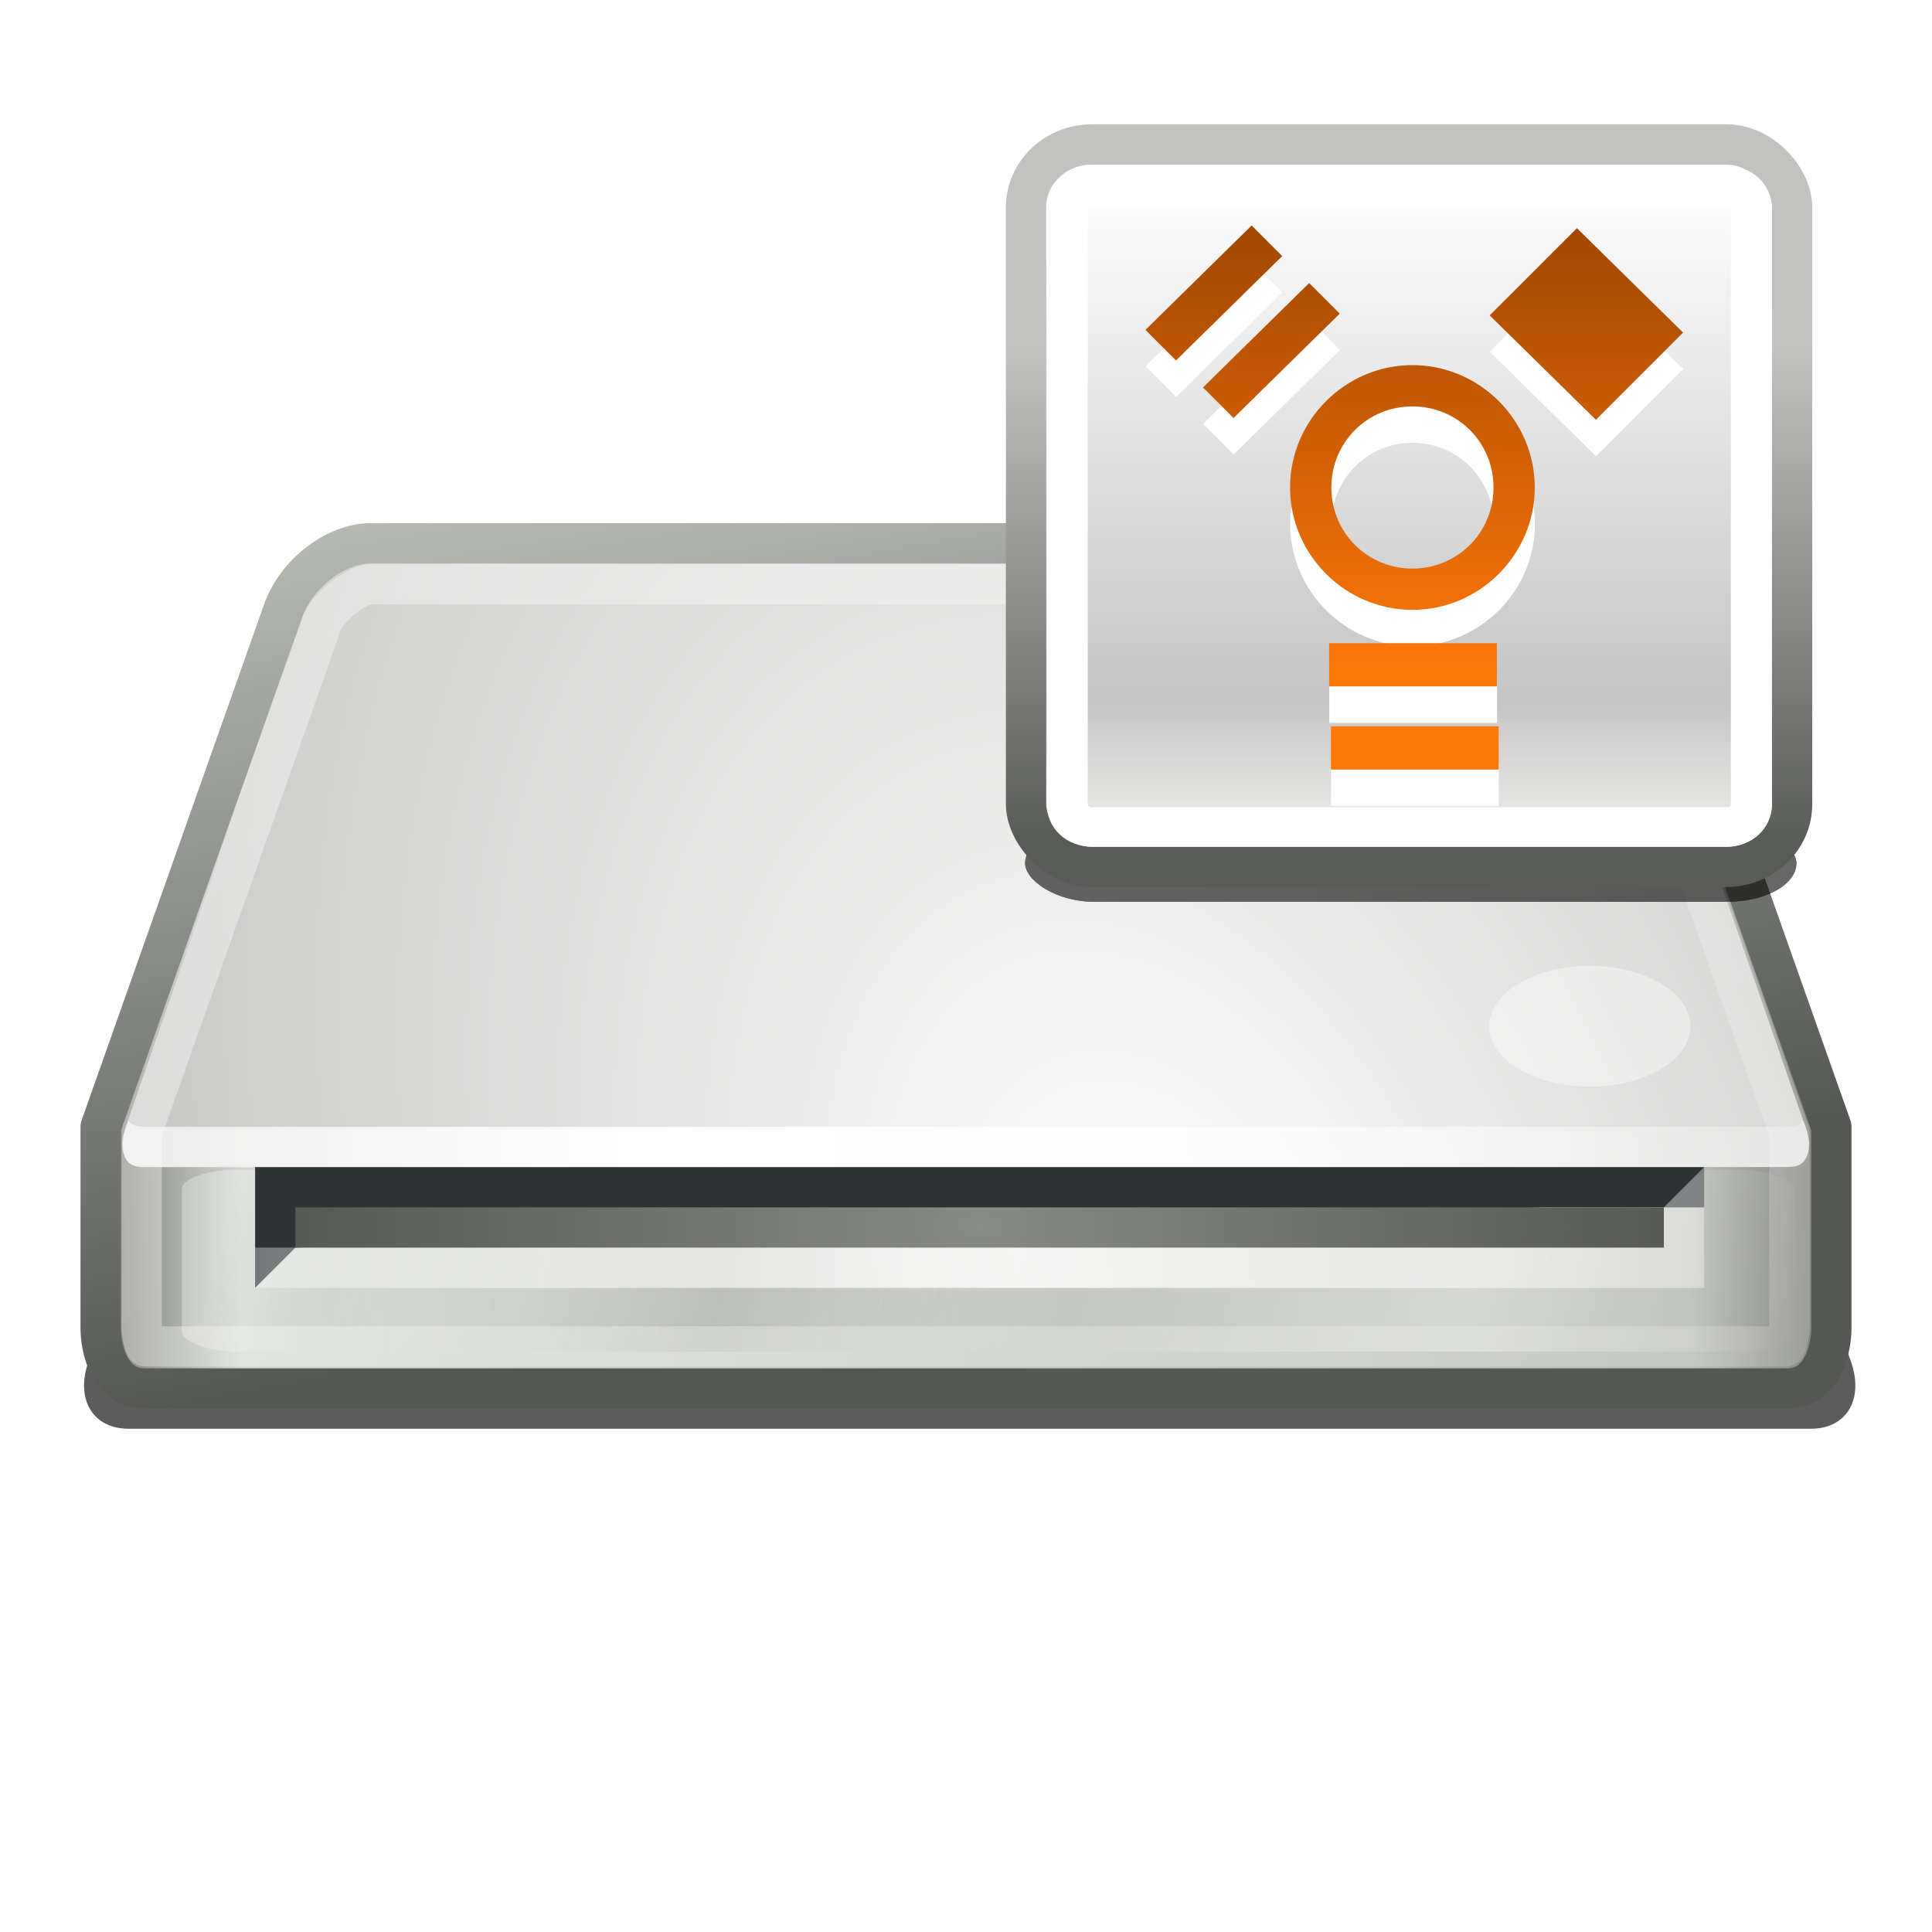 <?xml version="1.0" encoding="UTF-8" standalone="no"?>
<!-- Created with Inkscape (http://www.inkscape.org/) -->
<svg
   xmlns:dc="http://purl.org/dc/elements/1.1/"
   xmlns:cc="http://creativecommons.org/ns#"
   xmlns:rdf="http://www.w3.org/1999/02/22-rdf-syntax-ns#"
   xmlns:svg="http://www.w3.org/2000/svg"
   xmlns="http://www.w3.org/2000/svg"
   xmlns:xlink="http://www.w3.org/1999/xlink"
   xmlns:sodipodi="http://sodipodi.sourceforge.net/DTD/sodipodi-0.dtd"
   xmlns:inkscape="http://www.inkscape.org/namespaces/inkscape"
   width="48px"
   height="48px"
   id="svg8532"
   sodipodi:version="0.32"
   inkscape:version="0.46"
   sodipodi:docname="drive-removable-ieee1394.svg"
   inkscape:output_extension="org.inkscape.output.svg.inkscape">
  <defs
     id="defs8534">
    <linearGradient
       id="linearGradient9746"
       inkscape:collect="always">
      <stop
         id="stop9748"
         offset="0"
         style="stop-color:#ff780a;stop-opacity:1" />
      <stop
         id="stop9750"
         offset="1"
         style="stop-color:#9b4400;stop-opacity:1" />
    </linearGradient>
    <linearGradient
       y2="20.24"
       x2="-91.499"
       y1="3.578"
       x1="-108.16"
       gradientTransform="matrix(-0.357,-0.357,0.357,-0.357,32.216,144.363)"
       gradientUnits="userSpaceOnUse"
       id="linearGradient2633"
       xlink:href="#linearGradient9746"
       inkscape:collect="always" />
    <linearGradient
       inkscape:collect="always"
       xlink:href="#linearGradient11133"
       id="linearGradient2845"
       gradientUnits="userSpaceOnUse"
       gradientTransform="matrix(0.706,0,0,0.682,17.983,14.419)"
       x1="77.351"
       y1="54.997"
       x2="77.351"
       y2="83.205" />
    <linearGradient
       inkscape:collect="always"
       xlink:href="#linearGradient10550"
       id="linearGradient2843"
       gradientUnits="userSpaceOnUse"
       gradientTransform="matrix(0.706,0,0,0.682,17.983,14.419)"
       x1="79.726"
       y1="82.83"
       x2="79.726"
       y2="45.348" />
    <linearGradient
       inkscape:collect="always"
       xlink:href="#linearGradient9204-8"
       id="linearGradient2783"
       gradientUnits="userSpaceOnUse"
       gradientTransform="matrix(0,-1.712,1.712,0,-23.421,47.075)"
       x1="19.989"
       y1="19.406"
       x2="25.372"
       y2="19.406" />
    <linearGradient
       id="linearGradient9204-8"
       inkscape:collect="always">
      <stop
         id="stop9206-6"
         offset="0"
         style="stop-color:#204a87;stop-opacity:1;" />
      <stop
         id="stop9208-6"
         offset="1"
         style="stop-color:#0c1c34;stop-opacity:1" />
    </linearGradient>
    <linearGradient
       inkscape:collect="always"
       xlink:href="#linearGradient9204-8"
       id="linearGradient2785"
       gradientUnits="userSpaceOnUse"
       gradientTransform="matrix(1.244,0,0,1.244,-19.489,-16.171)"
       x1="22.182"
       y1="16.8"
       x2="22.182"
       y2="23.23" />
    <linearGradient
       id="linearGradient11133"
       inkscape:collect="always">
      <stop
         id="stop11135"
         offset="0"
         style="stop-color:#c2c3c0;stop-opacity:1" />
      <stop
         id="stop11137"
         offset="1"
         style="stop-color:#595b56;stop-opacity:1" />
    </linearGradient>
    <linearGradient
       inkscape:collect="always"
       xlink:href="#linearGradient11133"
       id="linearGradient2781"
       gradientUnits="userSpaceOnUse"
       gradientTransform="matrix(0.706,0,0,0.682,17.983,14.419)"
       x1="77.351"
       y1="54.997"
       x2="77.351"
       y2="83.205" />
    <linearGradient
       id="linearGradient10550"
       inkscape:collect="always">
      <stop
         id="stop10552"
         offset="0"
         style="stop-color:#eeeeec;stop-opacity:1;" />
      <stop
         style="stop-color:#c5c5c5;stop-opacity:1"
         offset="0.208"
         id="stop10558" />
      <stop
         id="stop10554"
         offset="1"
         style="stop-color:#ffffff;stop-opacity:1" />
    </linearGradient>
    <linearGradient
       inkscape:collect="always"
       xlink:href="#linearGradient10550"
       id="linearGradient2779"
       gradientUnits="userSpaceOnUse"
       gradientTransform="matrix(0.706,0,0,0.682,17.983,14.419)"
       x1="79.726"
       y1="82.83"
       x2="79.726"
       y2="45.348" />
    <filter
       height="3.746"
       y="-1.373"
       width="1.17"
       x="-0.085"
       id="filter11125"
       inkscape:collect="always">
      <feGaussianBlur
         id="feGaussianBlur11127"
         stdDeviation="1.43"
         inkscape:collect="always" />
    </filter>
    <filter
       height="1.62"
       y="-0.31"
       width="1.038"
       x="-0.019"
       id="filter11063"
       inkscape:collect="always">
      <feGaussianBlur
         id="feGaussianBlur11065"
         stdDeviation="0.323"
         inkscape:collect="always" />
    </filter>
    <linearGradient
       inkscape:collect="always"
       id="linearGradient5546">
      <stop
         style="stop-color:#ffffff;stop-opacity:1;"
         offset="0"
         id="stop5548" />
      <stop
         style="stop-color:#ffffff;stop-opacity:0;"
         offset="1"
         id="stop5550" />
    </linearGradient>
    <linearGradient
       inkscape:collect="always"
       xlink:href="#linearGradient5546"
       id="linearGradient8701"
       gradientUnits="userSpaceOnUse"
       x1="489.48"
       y1="114.983"
       x2="550.48"
       y2="163.233" />
    <linearGradient
       inkscape:collect="always"
       id="linearGradient5530">
      <stop
         style="stop-color:#ffffff;stop-opacity:1;"
         offset="0"
         id="stop5532" />
      <stop
         style="stop-color:#ffffff;stop-opacity:0;"
         offset="1"
         id="stop5534" />
    </linearGradient>
    <radialGradient
       inkscape:collect="always"
       xlink:href="#linearGradient5530"
       id="radialGradient8699"
       gradientUnits="userSpaceOnUse"
       gradientTransform="matrix(1.853,0,0,2.284,-604.472,-190.462)"
       cx="495.307"
       cy="116.422"
       fx="495.307"
       fy="116.422"
       r="20.953" />
    <linearGradient
       inkscape:collect="always"
       id="linearGradient5520">
      <stop
         style="stop-color:#ffffff;stop-opacity:1"
         offset="0"
         id="stop5522" />
      <stop
         style="stop-color:#888a85;stop-opacity:1"
         offset="1"
         id="stop5524" />
    </linearGradient>
    <radialGradient
       inkscape:collect="always"
       xlink:href="#linearGradient5520"
       id="radialGradient8697"
       gradientUnits="userSpaceOnUse"
       gradientTransform="matrix(2.279,-0.891,1.378,3.502,-823.366,120.668)"
       cx="505.139"
       cy="132.01"
       fx="505.139"
       fy="132.01"
       r="20.953" />
    <filter
       inkscape:collect="always"
       id="filter4291">
      <feGaussianBlur
         inkscape:collect="always"
         stdDeviation="1.188"
         id="feGaussianBlur4293" />
    </filter>
    <linearGradient
       id="linearGradient3957-4">
      <stop
         style="stop-color:#ffffff;stop-opacity:0.649"
         offset="0"
         id="stop3959-6" />
      <stop
         id="stop3965-2"
         offset="0.068"
         style="stop-color:#ffffff;stop-opacity:0" />
      <stop
         style="stop-color:#929292;stop-opacity:0.504;"
         offset="0.321"
         id="stop3967-6" />
      <stop
         id="stop3969-7"
         offset="0.542"
         style="stop-color:#ffffff;stop-opacity:0" />
      <stop
         style="stop-color:#ffffff;stop-opacity:0.718;"
         offset="0.786"
         id="stop3971-5" />
      <stop
         style="stop-color:#ffffff;stop-opacity:0;"
         offset="1"
         id="stop3961-6" />
    </linearGradient>
    <linearGradient
       inkscape:collect="always"
       xlink:href="#linearGradient3957-4"
       id="linearGradient8695"
       gradientUnits="userSpaceOnUse"
       x1="49.604"
       y1="176.613"
       x2="253.295"
       y2="210.292" />
    <linearGradient
       inkscape:collect="always"
       id="linearGradient5538">
      <stop
         style="stop-color:#555753;stop-opacity:1;"
         offset="0"
         id="stop5540" />
      <stop
         style="stop-color:#babdb6;stop-opacity:1"
         offset="1"
         id="stop5542" />
    </linearGradient>
    <linearGradient
       inkscape:collect="always"
       xlink:href="#linearGradient5538"
       id="linearGradient8693"
       gradientUnits="userSpaceOnUse"
       gradientTransform="translate(-184.98,-52.983)"
       x1="497.98"
       y1="132.733"
       x2="494.23"
       y2="111.382" />
    <linearGradient
       id="linearGradient5500">
      <stop
         style="stop-color:#888a85;stop-opacity:1"
         offset="0"
         id="stop5502" />
      <stop
         id="stop5508"
         offset="0.069"
         style="stop-color:#d3d7cf;stop-opacity:1" />
      <stop
         style="stop-color:#babdb6;stop-opacity:1"
         offset="0.931"
         id="stop5510" />
      <stop
         style="stop-color:#888a85;stop-opacity:1"
         offset="1"
         id="stop5504" />
    </linearGradient>
    <linearGradient
       inkscape:collect="always"
       xlink:href="#linearGradient5500"
       id="linearGradient8691"
       gradientUnits="userSpaceOnUse"
       gradientTransform="translate(-184.98,-52.983)"
       x1="484.105"
       y1="131.733"
       x2="525.856"
       y2="131.733" />
    <filter
       inkscape:collect="always"
       id="filter4330"
       x="-0.05"
       width="1.099"
       y="-0.133"
       height="1.267">
      <feGaussianBlur
         inkscape:collect="always"
         stdDeviation="0.889"
         id="feGaussianBlur4332" />
    </filter>
    <linearGradient
       inkscape:collect="always"
       id="linearGradient4258">
      <stop
         style="stop-color:#888a85;stop-opacity:1;"
         offset="0"
         id="stop4260" />
      <stop
         style="stop-color:#555753;stop-opacity:1"
         offset="1"
         id="stop4262" />
    </linearGradient>
    <radialGradient
       inkscape:collect="always"
       xlink:href="#linearGradient4258"
       id="radialGradient11701"
       gradientUnits="userSpaceOnUse"
       gradientTransform="matrix(0.974,0,0,0.576,13.021,29.01)"
       cx="500"
       cy="68.5"
       fx="500"
       fy="68.5"
       r="18" />
    <linearGradient
       inkscape:collect="always"
       id="linearGradient4225">
      <stop
         style="stop-color:#ffffff;stop-opacity:1;"
         offset="0"
         id="stop4227" />
      <stop
         style="stop-color:#ffffff;stop-opacity:0;"
         offset="1"
         id="stop4229" />
    </linearGradient>
    <radialGradient
       inkscape:collect="always"
       xlink:href="#linearGradient4225"
       id="radialGradient11699"
       gradientUnits="userSpaceOnUse"
       gradientTransform="matrix(1.706,0,0,3.568,-351.642,-179.003)"
       cx="499.748"
       cy="69.5"
       fx="499.748"
       fy="69.5"
       r="19" />
    <inkscape:perspective
       sodipodi:type="inkscape:persp3d"
       inkscape:vp_x="0 : 24 : 1"
       inkscape:vp_y="0 : 1000 : 0"
       inkscape:vp_z="48 : 24 : 1"
       inkscape:persp3d-origin="24 : 16 : 1"
       id="perspective8540" />
    <radialGradient
       inkscape:collect="always"
       xlink:href="#linearGradient4225"
       id="radialGradient8757"
       gradientUnits="userSpaceOnUse"
       gradientTransform="matrix(1.706,0,0,3.568,-351.642,-179.003)"
       cx="499.748"
       cy="69.5"
       fx="499.748"
       fy="69.5"
       r="19" />
    <radialGradient
       inkscape:collect="always"
       xlink:href="#linearGradient4258"
       id="radialGradient8759"
       gradientUnits="userSpaceOnUse"
       gradientTransform="matrix(0.974,0,0,0.576,13.021,29.01)"
       cx="500"
       cy="68.5"
       fx="500"
       fy="68.5"
       r="18" />
    <linearGradient
       inkscape:collect="always"
       xlink:href="#linearGradient5500"
       id="linearGradient8775"
       gradientUnits="userSpaceOnUse"
       gradientTransform="translate(-184.98,-52.983)"
       x1="484.105"
       y1="131.733"
       x2="525.856"
       y2="131.733" />
    <linearGradient
       inkscape:collect="always"
       xlink:href="#linearGradient5538"
       id="linearGradient8777"
       gradientUnits="userSpaceOnUse"
       gradientTransform="translate(-184.98,-52.983)"
       x1="497.98"
       y1="132.733"
       x2="494.23"
       y2="111.382" />
    <linearGradient
       inkscape:collect="always"
       xlink:href="#linearGradient3957-4"
       id="linearGradient8779"
       gradientUnits="userSpaceOnUse"
       x1="49.604"
       y1="176.613"
       x2="253.295"
       y2="210.292" />
    <radialGradient
       inkscape:collect="always"
       xlink:href="#linearGradient5520"
       id="radialGradient8781"
       gradientUnits="userSpaceOnUse"
       gradientTransform="matrix(2.279,-0.891,1.378,3.502,-823.366,120.668)"
       cx="505.139"
       cy="132.01"
       fx="505.139"
       fy="132.01"
       r="20.953" />
    <radialGradient
       inkscape:collect="always"
       xlink:href="#linearGradient5530"
       id="radialGradient8783"
       gradientUnits="userSpaceOnUse"
       gradientTransform="matrix(1.853,0,0,2.284,-604.472,-190.462)"
       cx="495.307"
       cy="116.422"
       fx="495.307"
       fy="116.422"
       r="20.953" />
    <linearGradient
       inkscape:collect="always"
       xlink:href="#linearGradient5546"
       id="linearGradient8785"
       gradientUnits="userSpaceOnUse"
       x1="489.48"
       y1="114.983"
       x2="550.48"
       y2="163.233" />
    <radialGradient
       inkscape:collect="always"
       xlink:href="#linearGradient4225"
       id="radialGradient8787"
       gradientUnits="userSpaceOnUse"
       gradientTransform="matrix(1.706,0,0,3.568,-351.642,-179.003)"
       cx="499.748"
       cy="69.5"
       fx="499.748"
       fy="69.5"
       r="19" />
    <radialGradient
       inkscape:collect="always"
       xlink:href="#linearGradient4258"
       id="radialGradient8789"
       gradientUnits="userSpaceOnUse"
       gradientTransform="matrix(0.974,0,0,0.576,13.021,29.01)"
       cx="500"
       cy="68.5"
       fx="500"
       fy="68.5"
       r="18" />
    <radialGradient
       inkscape:collect="always"
       xlink:href="#linearGradient4225"
       id="radialGradient8805"
       gradientUnits="userSpaceOnUse"
       gradientTransform="matrix(1.706,0,0,3.568,-351.642,-179.003)"
       cx="499.748"
       cy="69.5"
       fx="499.748"
       fy="69.5"
       r="19" />
    <radialGradient
       inkscape:collect="always"
       xlink:href="#linearGradient4258"
       id="radialGradient8807"
       gradientUnits="userSpaceOnUse"
       gradientTransform="matrix(0.974,0,0,0.576,13.021,29.01)"
       cx="500"
       cy="68.5"
       fx="500"
       fy="68.5"
       r="18" />
  </defs>
  <sodipodi:namedview
     id="base"
     pagecolor="#ffffff"
     bordercolor="#666666"
     borderopacity="1.0"
     inkscape:pageopacity="0.0"
     inkscape:pageshadow="2"
     inkscape:zoom="13.9167"
     inkscape:cx="23.735788"
     inkscape:cy="26.735505"
     inkscape:current-layer="layer1"
     showgrid="true"
     inkscape:grid-bbox="true"
     inkscape:document-units="px"
     inkscape:window-width="967"
     inkscape:window-height="821"
     inkscape:window-x="0"
     inkscape:window-y="57">
    <inkscape:grid
       type="xygrid"
       id="grid8791" />
  </sodipodi:namedview>
  <g
     id="layer1"
     inkscape:label="Layer 1"
     inkscape:groupmode="layer">
    <g
       style="display:inline;enable-background:new"
       id="use11579"
       transform="translate(-296,-47.003)">
      <path
         sodipodi:nodetypes="ccccccccc"
         id="path8677"
         d="M 555.219,57.5 C 554.337,57.5 553.362,58.247 553.031,59.188 L 548.625,71.812 C 548.294,72.753 548.712,73.5 549.594,73.5 L 590.406,73.5 C 591.288,73.5 591.706,72.753 591.375,71.812 L 586.969,59.188 C 586.638,58.247 585.663,57.5 584.781,57.5 L 555.219,57.5 z"
         style="opacity:0.8;fill:#000000;fill-opacity:1;stroke:none;stroke-width:1;stroke-linecap:round;stroke-linejoin:round;stroke-miterlimit:4;stroke-dasharray:none;stroke-dashoffset:0.5;stroke-opacity:1;display:inline;filter:url(#filter4330);enable-background:new"
         transform="matrix(1.024,0,0,1,-263.588,9)" />
      <path
         sodipodi:nodetypes="ccccccccccc"
         id="path8679"
         d="M 305.219,60.5 C 304.337,60.5 303.362,61.247 303.031,62.188 L 298.5,75 L 298.5,80 C 298.5,80.5 298.712,81.5 299.594,81.5 L 340.406,81.5 C 341.288,81.5 341.5,80.5 341.5,80 L 341.5,75 L 336.969,62.188 C 336.638,61.247 335.663,60.5 334.781,60.5 L 305.219,60.5 z"
         style="fill:url(#linearGradient8775);fill-opacity:1;stroke:url(#linearGradient8777);stroke-width:1;stroke-linecap:round;stroke-linejoin:round;stroke-miterlimit:4;stroke-dasharray:none;stroke-dashoffset:0.5;stroke-opacity:1;display:inline;enable-background:new" />
      <rect
         transform="matrix(0.19,0,0,0.134,292.468,52.402)"
         ry="3.652"
         rx="7.191"
         y="176.613"
         x="42.357"
         height="33.679"
         width="210.938"
         id="rect8681"
         style="opacity:0.7;fill:url(#linearGradient8779);fill-opacity:1;stroke:none;display:inline;filter:url(#filter4291);enable-background:new" />
      <path
         transform="matrix(1,0,0,1.003,-184.98,-53.33)"
         d="M 490.188,114 C 489.606,114 488.751,114.629 488.5,115.344 L 484.094,127.969 C 483.966,128.331 484.015,128.581 484.094,128.719 C 484.172,128.857 484.272,128.938 484.562,128.938 L 525.375,128.938 C 525.666,128.938 525.765,128.857 525.844,128.719 C 525.922,128.581 525.971,128.331 525.844,127.969 L 521.438,115.344 C 521.186,114.629 520.332,114 519.75,114 L 490.188,114 z"
         id="path8683"
         style="fill:url(#radialGradient8781);fill-opacity:1;stroke:none;stroke-width:1;stroke-linecap:round;stroke-linejoin:round;stroke-miterlimit:4;stroke-dasharray:none;stroke-dashoffset:0.5;stroke-opacity:1;display:inline;enable-background:new"
         inkscape:original="M 490.1875 113.46875 C 489.30608 113.46875 488.33053 114.21608 488 115.15625 L 483.59375 127.78125 C 483.26321 128.72142 483.68111 129.46875 484.5625 129.46875 L 525.375 129.46875 C 526.2564 129.46874 526.67428 128.72142 526.34375 127.78125 L 521.9375 115.15625 C 521.60694 114.21608 520.63141 113.46875 519.75 113.46875 L 490.1875 113.46875 z "
         inkscape:radius="-0.53033006"
         sodipodi:type="inkscape:offset" />
      <path
         id="path8685"
         d="M 299.188,74.844 L 299.125,75.031 C 298.998,75.395 299.046,75.643 299.125,75.781 C 299.204,75.92 299.303,76 299.594,76 L 340.406,76 C 340.697,76 340.796,75.92 340.875,75.781 C 340.954,75.643 341.002,75.395 340.875,75.031 L 340.812,74.844 C 340.738,74.935 340.639,75 340.406,75 L 299.594,75 C 299.361,75 299.262,74.935 299.188,74.844 z"
         style="fill:url(#radialGradient8783);fill-opacity:1;stroke:none;stroke-width:1;stroke-linecap:round;stroke-linejoin:round;stroke-miterlimit:4;stroke-dasharray:none;stroke-dashoffset:0.5;stroke-opacity:1;display:inline;enable-background:new" />
      <path
         d="M 490.188,114.5 C 489.892,114.5 489.145,115 488.969,115.5 L 484.5,128.125 L 484.5,132.969 C 484.5,133.072 484.545,133.345 484.594,133.438 L 525.344,133.438 C 525.392,133.345 525.438,133.072 525.438,132.969 L 525.438,128.125 L 520.969,115.5 C 520.793,115 520.045,114.5 519.75,114.5 L 490.188,114.5 z"
         id="path8687"
         style="opacity:0.372;fill:none;fill-opacity:1;stroke:url(#linearGradient8785);stroke-width:1;stroke-linecap:round;stroke-linejoin:round;stroke-miterlimit:4;stroke-dasharray:none;stroke-dashoffset:0.5;stroke-opacity:1;display:inline;enable-background:new"
         inkscape:original="M 490.1875 113.46875 C 489.30608 113.46875 488.33053 114.21608 488 115.15625 L 483.46875 127.96875 L 483.46875 132.96875 C 483.46874 133.46874 483.68111 134.46875 484.5625 134.46875 L 525.375 134.46875 C 526.2564 134.46874 526.46875 133.46875 526.46875 132.96875 L 526.46875 127.96875 L 521.9375 115.15625 C 521.60694 114.21608 520.63141 113.46875 519.75 113.46875 L 490.1875 113.46875 z "
         inkscape:radius="-1.0366117"
         sodipodi:type="inkscape:offset"
         transform="translate(-184.98,-52.983)" />
      <path
         sodipodi:type="arc"
         style="opacity:0.4;fill:#ffffff;fill-opacity:1;stroke:none;stroke-width:1;stroke-linecap:round;stroke-linejoin:round;stroke-miterlimit:4;stroke-dasharray:none;stroke-dashoffset:0.5;stroke-opacity:1"
         id="path8689"
         sodipodi:cx="515.5"
         sodipodi:cy="173.5"
         sodipodi:rx="2.5"
         sodipodi:ry="1.5"
         d="M 518,173.5 A 2.5,1.5 0 1 1 513,173.5 A 2.5,1.5 0 1 1 518,173.5 z"
         transform="translate(-180,-101)" />
    </g>
    <g
       style="display:inline;enable-background:new"
       id="g4307"
       transform="translate(-475.662,-38.003)">
      <path
         id="rect4213"
         d="M 482,67 L 482,70 L 483,69 L 514,68 L 518,68 L 518,67 L 482,67 z"
         style="fill:#2e3436;fill-opacity:1;stroke:none;display:inline;enable-background:new"
         sodipodi:nodetypes="ccccccc" />
      <path
         id="rect4215"
         d="M 517,68 L 488,69 L 482,69 L 482,70 L 518,70 L 518,67 L 517,68 z"
         style="opacity:0.809;fill:url(#radialGradient8805);fill-opacity:1;stroke:none;display:inline;enable-background:new"
         sodipodi:nodetypes="ccccccc" />
      <rect
         style="fill:url(#radialGradient8807);fill-opacity:1;stroke:none;display:inline;enable-background:new"
         id="rect4189"
         width="34"
         height="1"
         x="483"
         y="68" />
    </g>
    <g
       inkscape:label="Layer 1"
       id="g2826"
       transform="translate(-13.552,-1.822)"
       style="opacity:1;display:inline">
      <g
         transform="translate(-23.441,-163.154)"
         id="g2597"
         style="display:inline;enable-background:new">
        <g
           transform="matrix(0.642,0,0,0.642,24.882,140.262)"
           id="g2829">
          <g
             style="opacity:0.594"
             transform="matrix(0.737,0,0,1.194,15.237,-28.396)"
             id="g2831">
            <rect
               style="fill:#000000;fill-opacity:1;fill-rule:evenodd;stroke:none;stroke-width:1;marker:none;visibility:visible;display:inline;overflow:visible;filter:url(#filter11063);enable-background:accumulate"
               id="rect2833"
               width="40.5"
               height="2.5"
               x="58.75"
               y="82.75"
               rx="3.621"
               ry="2.5" />
            <rect
               ry="2.5"
               rx="3.621"
               y="82.75"
               x="58.75"
               height="2.5"
               width="40.5"
               id="rect2835"
               style="fill:#000000;fill-opacity:1;fill-rule:evenodd;stroke:none;stroke-width:1;marker:none;visibility:visible;display:inline;overflow:visible;filter:url(#filter11125);enable-background:accumulate" />
          </g>
          <rect
             ry="2.431"
             rx="2.556"
             y="44.084"
             x="58.571"
             height="27.961"
             width="29.647"
             id="rect2837"
             style="fill:url(#linearGradient2843);fill-opacity:1;fill-rule:evenodd;stroke:url(#linearGradient2845);stroke-width:1.558;stroke-linecap:butt;stroke-linejoin:miter;marker:none;stroke-miterlimit:4;stroke-dasharray:none;stroke-dashoffset:0;stroke-opacity:1;visibility:visible;display:inline;overflow:visible;enable-background:accumulate" />
          <path
             d="M 61.125,45.75 C 60.301,45.75 59.75,46.311 59.75,47.062 L 59.75,80.938 C 59.75,81.689 60.301,82.25 61.125,82.25 L 95.875,82.25 C 96.699,82.25 97.25,81.689 97.25,80.938 L 97.25,47.062 C 97.25,46.311 96.699,45.75 95.875,45.75 L 61.125,45.75 z"
             inkscape:href="#rect10548"
             id="path2839"
             style="fill:none;stroke:#ffffff;stroke-width:2.249;stroke-linecap:butt;stroke-linejoin:miter;marker:none;stroke-miterlimit:4;stroke-dasharray:none;stroke-dashoffset:0;stroke-opacity:1;visibility:visible;display:inline;overflow:visible;enable-background:accumulate"
             xlink:href="#rect10548"
             inkscape:original="M 61.125 43.5 C 59.119138 43.5 57.5 45.087371 57.5 47.0625 L 57.5 80.9375 C 57.5 82.91263 59.119138 84.5 61.125 84.5 L 95.875 84.5 C 97.880862 84.5 99.5 82.912629 99.5 80.9375 L 99.5 47.0625 C 99.5 45.08737 97.880862 43.5 95.875 43.5 L 61.125 43.5 z "
             inkscape:radius="-2.2393754"
             sodipodi:type="inkscape:offset"
             transform="matrix(0.706,0,0,0.68,17.983,14.569)" />
        </g>
        <path
           d="M 76.646,176.311 L 74.007,173.717 L 76.174,171.55 L 78.812,174.145 L 76.646,176.311 z M 68.852,172.243 L 66.214,174.837 L 65.454,174.078 L 68.093,171.484 L 68.852,172.243 z M 70.282,173.673 L 67.643,176.267 L 66.884,175.507 L 69.522,172.913 L 70.282,173.673 L 70.282,173.673 z M 70.062,183.926 L 74.231,183.926 L 74.231,185 L 70.062,185 L 70.062,183.926 z M 70.018,181.86 L 74.187,181.86 L 74.187,182.934 L 70.018,182.934 L 70.018,181.86 z M 72.087,174.953 C 70.419,174.953 69.047,176.324 69.047,177.993 C 69.047,179.662 70.419,181.033 72.087,181.033 C 73.756,181.033 75.128,179.662 75.128,177.993 C 75.128,176.324 73.756,174.953 72.087,174.953 z M 72.087,175.978 C 73.209,175.978 74.102,176.871 74.102,177.993 C 74.102,179.115 73.209,180.007 72.087,180.007 C 70.966,180.007 70.073,179.115 70.073,177.993 C 70.073,176.871 70.966,175.978 72.087,175.978 z"
           style="fill:#ffffff;fill-opacity:1;fill-rule:nonzero;stroke:none;stroke-width:2;marker:none;visibility:visible;display:inline;overflow:visible;enable-background:accumulate"
           id="path9802"
           sodipodi:nodetypes="ccccccccccccccccccccccccccsssccsssc" />
        <path
           sodipodi:nodetypes="ccccccccccccccccccccccccccsssccsssc"
           id="path9780"
           style="fill:url(#linearGradient2633);fill-opacity:1;fill-rule:nonzero;stroke:none;stroke-width:2;marker:none;visibility:visible;display:inline;overflow:visible;enable-background:accumulate"
           d="M 76.643,175.406 L 74.004,172.812 L 76.171,170.645 L 78.809,173.239 L 76.643,175.406 z M 68.849,171.338 L 66.211,173.932 L 65.451,173.172 L 68.09,170.578 L 68.849,171.338 z M 70.279,172.768 L 67.64,175.362 L 66.881,174.602 L 69.519,172.008 L 70.279,172.768 L 70.279,172.768 z M 70.059,183.02 L 74.228,183.02 L 74.228,184.095 L 70.059,184.095 L 70.059,183.02 z M 70.015,180.955 L 74.184,180.955 L 74.184,182.029 L 70.015,182.029 L 70.015,180.955 z M 72.084,174.047 C 70.416,174.047 69.044,175.419 69.044,177.088 C 69.044,178.756 70.416,180.128 72.084,180.128 C 73.753,180.128 75.124,178.756 75.124,177.088 C 75.124,175.419 73.753,174.047 72.084,174.047 z M 72.084,175.073 C 73.206,175.073 74.099,175.966 74.099,177.088 C 74.099,178.209 73.206,179.102 72.084,179.102 C 70.963,179.102 70.07,178.209 70.07,177.088 C 70.07,175.966 70.963,175.073 72.084,175.073 z" />
      </g>
    </g>
  </g>
</svg>
